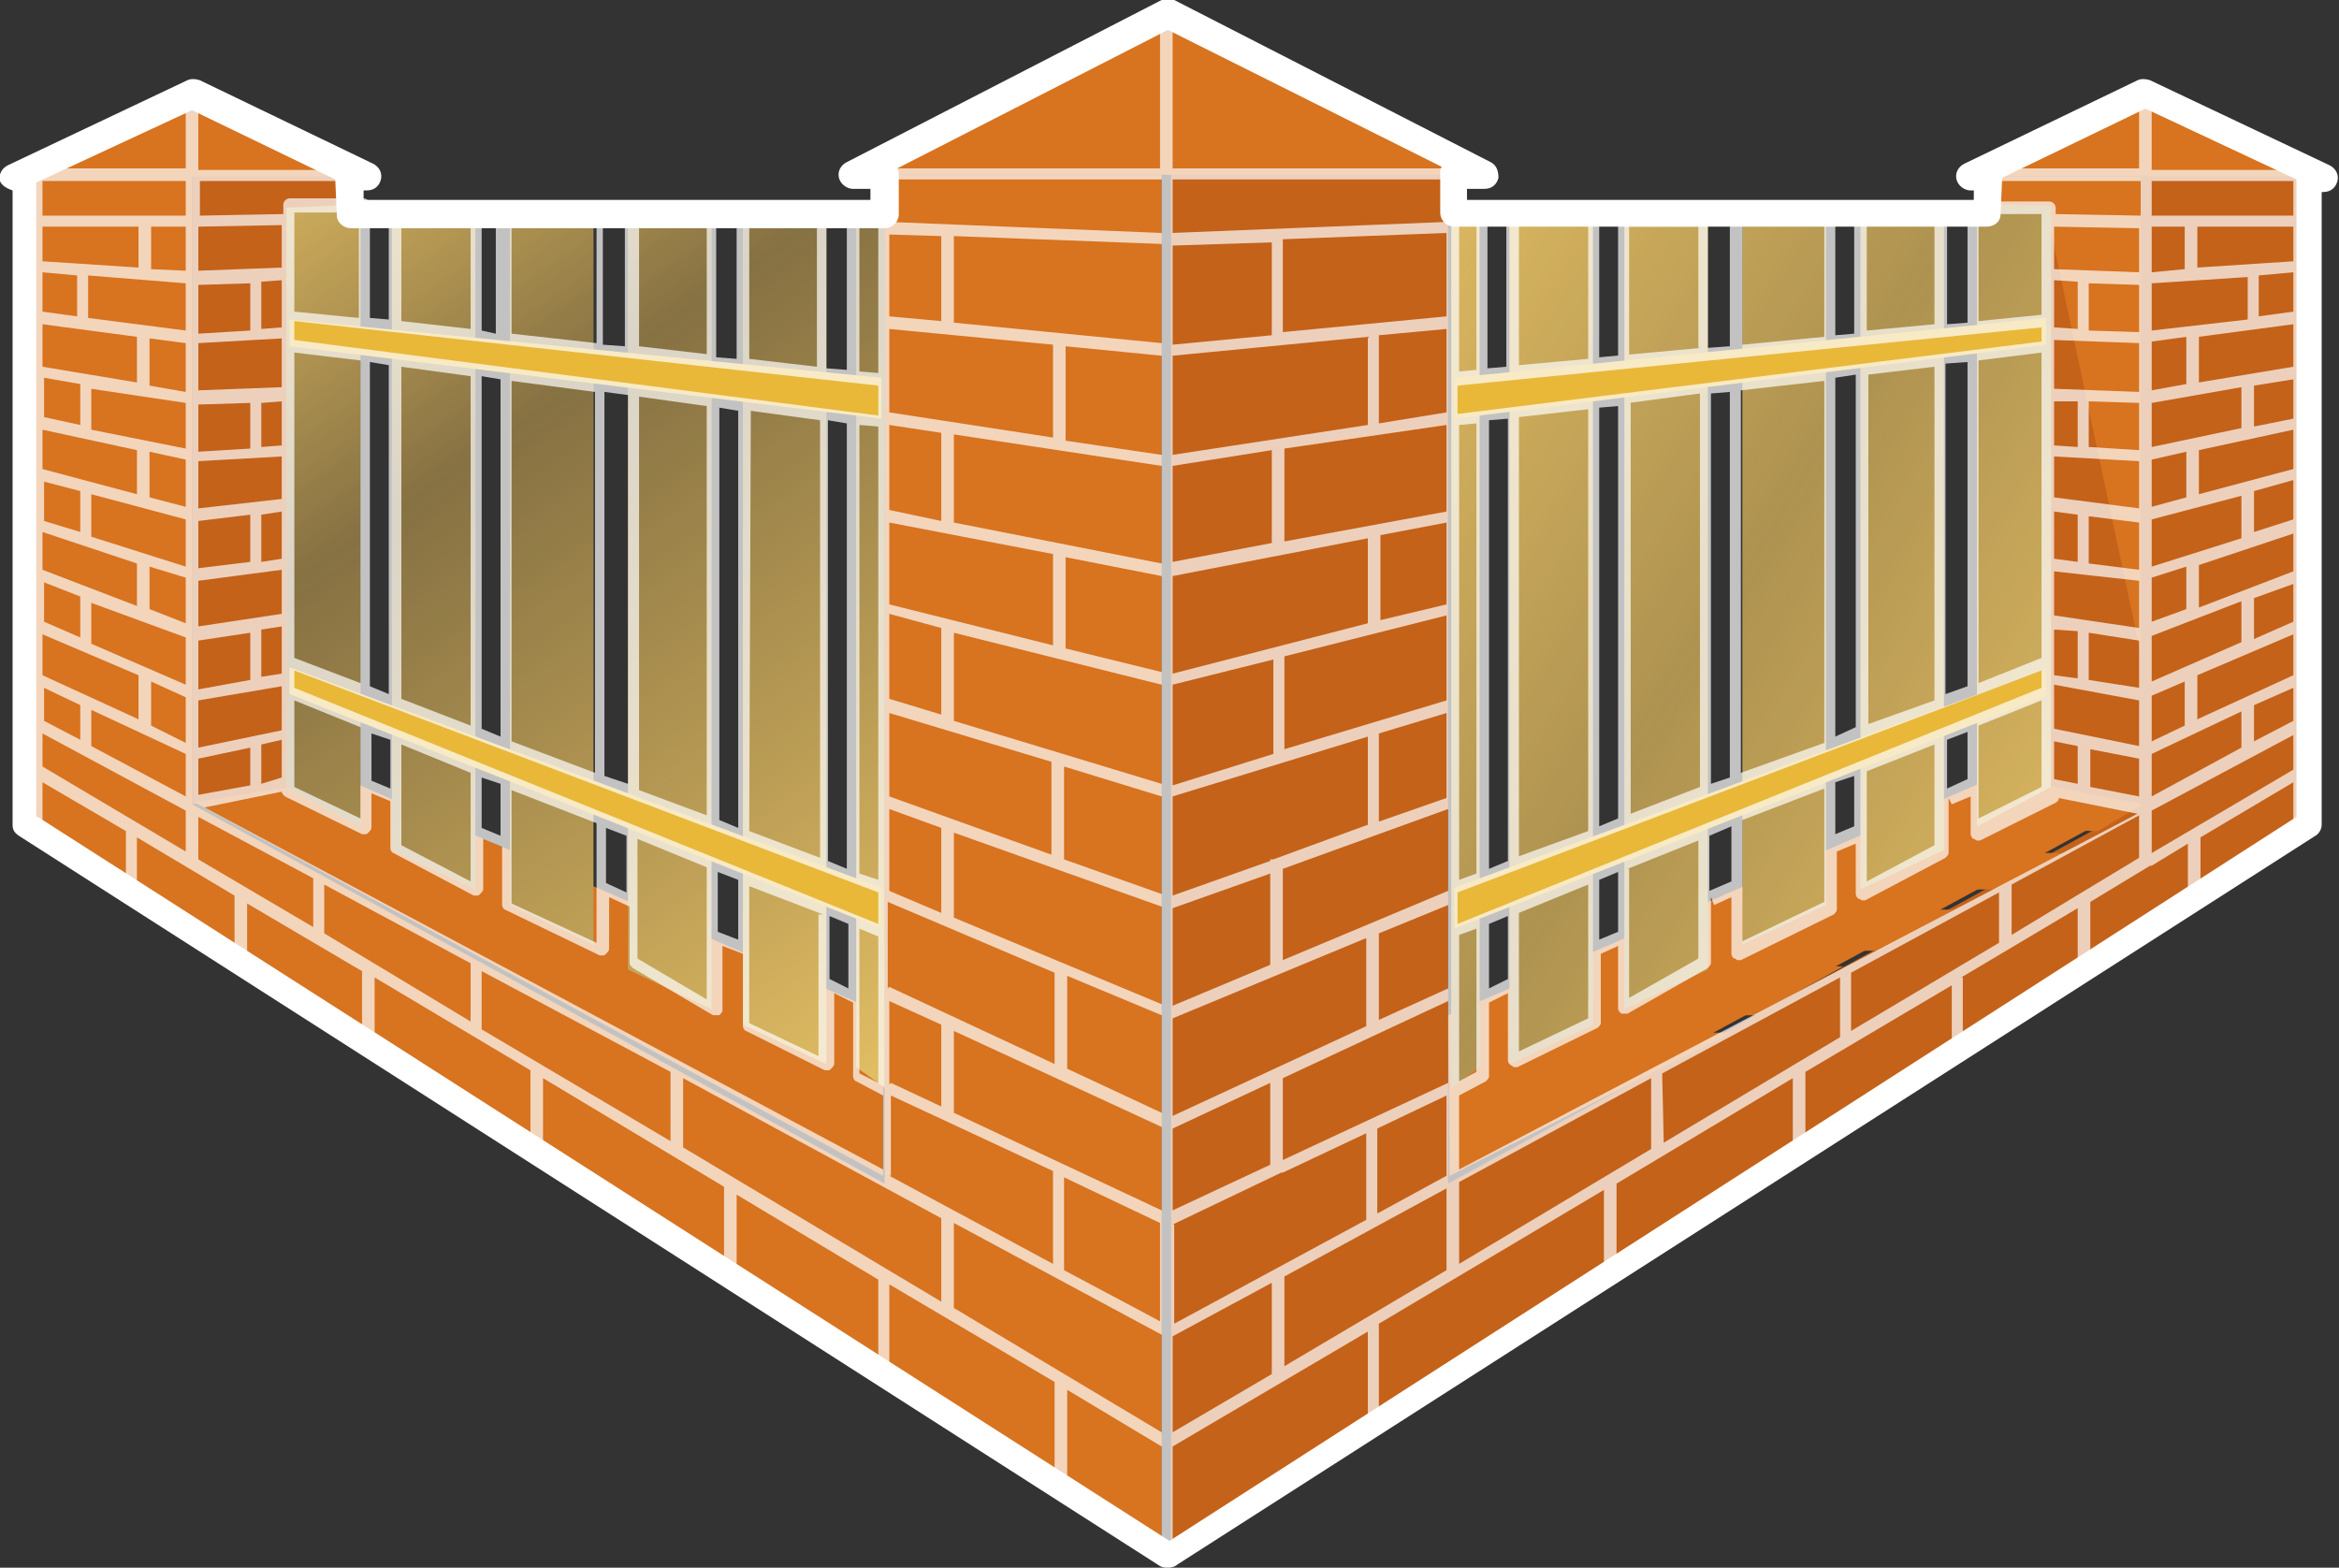 <?xml version="1.0" encoding="utf-8"?>
<!-- Generator: Adobe Illustrator 19.0.0, SVG Export Plug-In . SVG Version: 6.00 Build 0)  -->
<svg version="1.1" id="Layer_1" xmlns="http://www.w3.org/2000/svg" xmlns:xlink="http://www.w3.org/1999/xlink" x="0px" y="0px"
	 width="148.6px" height="99.6px" viewBox="0 0 148.6 99.6" style="enable-background:new 0 0 148.6 99.6;" xml:space="preserve">
<rect x="0" y="0" width="148.6" height="99.6" fill="#333333" stroke="none"/>
<style type="text/css">
	.st0{fill:#D8731F;}
	.st1{fill:#C4621A;}
	.st2{fill:#E9C365;}
	.st3{opacity:0.5;}
	.st4{fill:url(#XMLID_184_);}
	.st5{opacity:0.3;}
	.st6{fill:url(#XMLID_187_);}
	.st7{fill:#E9B839;}
	.st8{opacity:0.7;}
	.st9{fill:#FFFFFF;}
</style>
<g id="XMLID_17_">
	<g id="XMLID_2998_">
		<g id="XMLID_167_">
			<path id="XMLID_172_" class="st0" d="M56.2,75.2l-44-24.1v-40h-10v41.3l10,6.5v-0.1l44,28.5v0l17.6,10.8V11.1H56.2V75.2z
				 M126.2,11.1v38.3l9.8,1.8v-40H126.2z"/>
		</g>
	</g>
	<g id="XMLID_2982_">
		<g id="XMLID_162_">
			<path id="XMLID_164_" class="st1" d="M136,11.1v40l0,0v-9.6l-6-28.2v36.6l6,1.2L92,75.2V11.1H74.4v87.1L92,87.4v0l44-28.5v0.1
				l10-6.5V11.1H136z M12.2,51.1l9.7-1.8V11.1h-9.7V51.1z"/>
		</g>
	</g>
	<g id="XMLID_2960_">
		<g id="XMLID_222_">
			<path id="XMLID_223_" class="st0" d="M136.1,5.9l-11,5.3h22.4L136.1,5.9z M12.2,5.9L0.8,11.2h22.4L12.2,5.9z M74.1,1.1l-20.3,10
				h40.4L74.1,1.1z M12.4,51l43.7,23.7V64.4l-34.4-15L12.4,51z M92,64.5l0.1,10.2L135.8,51l-9.4-1.5L92,64.5z"/>
		</g>
	</g>
	<g id="XMLID_2926_">
		<g id="XMLID_582_">
			<path id="XMLID_583_" class="st0" d="M92.1,74.7l17.9-9.1l-17.7,0.2L92.1,74.7z M103,64.6l8.6-0.1l5.5-3.1l-8.8-0.1L103,64.6z
				 M110.8,60.5l8.6-0.1l4.7-2.6l-8.8-0.1L110.8,60.5z M118.2,56.6l8.6-0.1l4.3-2.3l-8.8-0.1L118.2,56.6z M125.4,52.7l7.9,0.1
				l2.8-1.7l-6.5-0.8L125.4,52.7z M136.1,5.9l0.4,5.3h11L136.1,5.9z M12.2,5.9l0.1,5.3h11L12.2,5.9z M74.1,1.1l0.1,10h20L74.1,1.1z
				 M12.4,51l31.3,7.9l-22-9.5L12.4,51z"/>
		</g>
	</g>
	<g id="XMLID_2893_">
		<g id="XMLID_306_">
			<path id="XMLID_307_" class="st2" d="M54.4,13v54.8l1.8,1.3V12.8L54.4,13z M47.2,65.1l5.3,2.5V12.8L47.2,13V65.1z M39.9,61.6
				l5.3,2.5V13l-5.3,0.2V61.6z M32.4,57.5l5.3,2.5V13l-5.3,0.2V57.5z M24.9,54l5.3,2.5V13l-5.3,0.2V54z M18.2,50l4.7,2.5V13
				l-4.7,0.2V50z"/>
		</g>
		<g id="XMLID_298_" class="st3">
			<linearGradient id="XMLID_184_" gradientUnits="userSpaceOnUse" x1="17.913" y1="3.477" x2="62.879" y2="68.411">
				<stop  offset="0" style="stop-color:#231F20;stop-opacity:0"/>
				<stop  offset="0.354" style="stop-color:#231F20"/>
				<stop  offset="1" style="stop-color:#231F20;stop-opacity:0"/>
			</linearGradient>
			<path id="XMLID_299_" class="st4" d="M54.4,13v54.8l1.8,1.3V12.8L54.4,13z M47.2,65.1l5.3,2.5V12.8L47.2,13V65.1z M39.9,61.6
				l5.3,2.5V13l-5.3,0.2V61.6z M32.4,57.5l5.3,2.5V13l-5.3,0.2V57.5z M24.9,54l5.3,2.5V13l-5.3,0.2V54z M18.2,50l4.7,2.5V13
				l-4.7,0.2V50z"/>
		</g>
	</g>
	<g id="XMLID_2860_">
		<g id="XMLID_290_">
			<path id="XMLID_291_" class="st2" d="M92.2,69.1l1.8-1.3V13l-1.8-0.2V69.1z M95.9,67.6l5.3-2.5V13l-5.3-0.2V67.6z M103.2,64.1
				l5.3-2.5V13.1l-5.3-0.2V64.1z M110.7,60l5.3-2.5V13.1l-5.3-0.2V60z M118.2,56.5l5.3-2.5V13.1l-5.3-0.2V56.5z M125.6,13v39.5
				l4.7-2.5V13.1L125.6,13z"/>
		</g>
		<g id="XMLID_282_" class="st5">
			<linearGradient id="XMLID_187_" gradientUnits="userSpaceOnUse" x1="76.848" y1="20.453" x2="140.925" y2="58.977">
				<stop  offset="0" style="stop-color:#231F20;stop-opacity:0"/>
				<stop  offset="0.5" style="stop-color:#231F20"/>
				<stop  offset="1" style="stop-color:#231F20;stop-opacity:0"/>
			</linearGradient>
			<path id="XMLID_283_" class="st6" d="M92.2,69.1l1.8-1.3V13l-1.8-0.2V69.1z M95.9,67.6l5.3-2.5V13l-5.3-0.2V67.6z M103.2,64.1
				l5.3-2.5V13.1l-5.3-0.2V64.1z M110.7,60l5.3-2.5V13.1l-5.3-0.2V60z M118.2,56.5l5.3-2.5V13.1l-5.3-0.2V56.5z M125.6,13v39.5
				l4.7-2.5V13.1L125.6,13z"/>
		</g>
	</g>
	<g id="XMLID_2847_">
		<g id="XMLID_170_">
			<path id="XMLID_171_" class="st7" d="M18.4,20.3V22L56,26.6V24L18.4,20.3z M18.4,44.1L56,59v-2.6L18.4,42.4V44.1z"/>
		</g>
	</g>
	<g id="XMLID_2834_">
		<g id="XMLID_213_">
			<path id="XMLID_214_" class="st7" d="M92.4,24v2.6l37.6-4.7v-1.7L92.4,24z M92.4,59l37.6-14.8v-1.7L92.4,56.4V59z"/>
		</g>
	</g>
	<g id="XMLID_21_" class="st8">
		<g id="XMLID_2378_">
			<path id="XMLID_2379_" class="st9" d="M147.7,10.8l-11.4-5.3c-0.1,0-0.2,0-0.3,0l-11,5.3c-0.2,0.1-0.2,0.3-0.2,0.4
				c0,0.2,0.2,0.3,0.4,0.3h0.8v1.3h-0.6c-0.2,0-0.4,0.2-0.4,0.4v7.3l-1.3,0.1v-6.9c0-0.2-0.2-0.4-0.4-0.4h-5.1
				c-0.2,0-0.4,0.2-0.4,0.4v7.5l-1.2,0.1v-7.6c0-0.2-0.2-0.4-0.4-0.4h-5.9c-0.2,0-0.4,0.2-0.4,0.4v8.3l-1.4,0.1v-8
				c0-0.2-0.2-0.3-0.3-0.3h-5.1c-0.2,0-0.3,0.2-0.3,0.3v8.5h0.7v-8.2h4.4v7.7h0.2l-6.5,0.6v-9c0-0.1,0-0.2-0.1-0.3
				c-0.1-0.1-0.2-0.1-0.3-0.1h0l-5.1,0c-0.2,0-0.4,0.2-0.4,0.4v9.6l-1.2,0.1v-9.8c0-0.2-0.2-0.4-0.4-0.4h-1.5v-1.8h1.6
				c0.2,0,0.3-0.1,0.4-0.3c0-0.2,0-0.3-0.2-0.4l-20.1-10c-0.1-0.1-0.2-0.1-0.3,0l-20.3,10c-0.2,0.1-0.2,0.3-0.2,0.4
				c0,0.2,0.2,0.3,0.4,0.3h1.8v1.9h-1.5c-0.2,0-0.4,0.2-0.4,0.4v9.8l-1.3-0.1v-9.7c0-0.2-0.2-0.4-0.4-0.4l-4.9,0
				c-0.1,0-0.2,0-0.3,0.1c-0.1,0.1-0.1,0.2-0.1,0.3v9.1l-1.3-0.1v-9c0-0.2-0.2-0.4-0.4-0.4h-5c-0.2,0-0.4,0.2-0.4,0.4V22l-1.4-0.1
				v-8.6c0-0.2-0.2-0.4-0.4-0.4h-6c-0.2,0-0.4,0.2-0.4,0.4v7.9L30.6,21v-7.8c0-0.2-0.2-0.4-0.4-0.4h-5.1c-0.2,0-0.4,0.2-0.4,0.4v7.1
				l-1.2-0.1V13c0-0.2-0.2-0.4-0.4-0.4h-0.7v-1.1h0.8c0.2,0,0.3-0.1,0.4-0.3c0-0.2,0-0.3-0.2-0.4l-11-5.3c-0.1,0-0.2-0.1-0.3,0
				L0.7,10.8c-0.2,0.1-0.2,0.2-0.2,0.4c0,0.2,0.2,0.3,0.4,0.3H2v41.3h0.6l-0.1,0.2L55.8,87v0.1h0.1L74,98.7c0.1,0,0.1,0.1,0.2,0.1
				s0.1,0,0.2-0.1l71.7-46h0.2V11.5h1.1c0.2,0,0.3-0.1,0.4-0.3C147.9,11.1,147.9,10.9,147.7,10.8z M13,51.3l4.9-1
				c0,0.1,0.1,0.2,0.2,0.3L23,53c0.1,0,0.1,0,0.2,0c0.1,0,0.1,0,0.2-0.1c0.1-0.1,0.2-0.2,0.2-0.3v-2.2l1.2,0.5v3
				c0,0.1,0.1,0.3,0.2,0.3l5.1,2.7c0.1,0,0.1,0,0.2,0c0.1,0,0.1,0,0.2-0.1c0.1-0.1,0.2-0.2,0.2-0.3v-3.2l1.2,0.5v3.7
				c0,0.1,0.1,0.3,0.2,0.3l6,2.9c0.1,0,0.1,0,0.2,0c0.1,0,0.1,0,0.2-0.1c0.1-0.1,0.2-0.2,0.2-0.3V57l1.3,0.6v3.6
				c0,0.1,0.1,0.2,0.2,0.3l5.1,3c0.1,0,0.1,0,0.2,0c0.1,0,0.1,0,0.2,0c0.1-0.1,0.2-0.2,0.2-0.3v-4.1l1.3,0.5v4.6
				c0,0.1,0.1,0.3,0.2,0.3l5,2.5c0,0,0.1,0,0.2,0c0.1,0,0.1,0,0.2-0.1c0.1-0.1,0.2-0.2,0.2-0.3v-4.5l1.2,0.6v4.7
				c0,0.1,0.1,0.3,0.2,0.3l1.7,0.9v4.7L13,51.3z M42.6,68.1v4.4l-12-7.1v-3.7L42.6,68.1z M29.9,61.2v3.7l-9.3-5.6v-3.1L29.9,61.2z
				 M2.7,48.7v-2.1l9.1,4.9v2.6L2.7,48.7z M11.8,18v3l-6.2-0.8v-2.7L11.8,18z M9.6,17.1v-2.7l2.2,0v2.8L9.6,17.1z M9.5,21.5l2.3,0.3
				v3.1l-2.3-0.4V21.5z M11.8,25.6v2.9l-6-1.2v-2.6L11.8,25.6z M9.5,28.7l2.3,0.5v3l-2.3-0.6V28.7z M11.8,33v3l-6-1.9v-2.7L11.8,33z
				 M9.5,36l2.3,0.7v2.9l-2.3-0.9V36z M11.8,40.5v3l-6-2.6v-2.6L11.8,40.5z M9.6,43.3l2.2,1v2.9l-2.2-1.1V43.3z M11.8,47.9v2.7
				l-6-3.2v-2.3L11.8,47.9z M11.8,13.7l-9.1,0v-2.2h9.1V13.7z M8.8,14.4V17l-6.1-0.4v-2.2L8.8,14.4z M4.9,17.5v2.6l-2.2-0.3v-2.5
				L4.9,17.5z M8.7,21.4v2.9l-6-1v-2.7L8.7,21.4z M5.1,24.4v2.6l-2.3-0.5v-2.5L5.1,24.4z M8.7,28.6v2.8l-6-1.6v-2.5L8.7,28.6z
				 M5.1,31.2v2.6l-2.3-0.7v-2.5L5.1,31.2z M8.7,35.8v2.7l-6-2.3v-2.4L8.7,35.8z M5.1,37.9v2.6l-2.3-1V37L5.1,37.9z M8.8,42.9v2.8
				l-6.1-2.8v-2.6L8.8,42.9z M5.1,44.8V47l-2.3-1.2v-2.1L5.1,44.8z M12.6,51.9l7.3,3.9v3.1l-7.3-4.3V51.9z M16.6,49.8l0-2.5l1.3-0.3
				v2.4L16.6,49.8z M17.9,42.8L16.6,43v-3l1.3-0.2V42.8z M17.9,35.5l-1.3,0.2v-3l1.3-0.2V35.5z M17.9,28.3l-1.3,0.1v-2.8l1.3-0.1
				V28.3z M17.9,20.8l-1.3,0.1v-3l1.3-0.1V20.8z M55.8,56.7v2l-37.1-15v-1.1L55.8,56.7z M18.7,41.8V22.4l4.2,0.5v20.5L18.7,41.8z
				 M23.5,43.6V23l1.2,0.2v20.9L23.5,43.6z M25.5,44.4V23.3l4.4,0.6v22.2L25.5,44.4z M30.6,46.3V23.9l1.2,0.2v22.7L30.6,46.3z
				 M32.5,47.1V24.2l5.3,0.7v24.2L32.5,47.1z M38.4,49.3V24.9l1.5,0.2v24.7L38.4,49.3z M40.6,50.2V25.2l4.3,0.6v26L40.6,50.2z
				 M45.7,52.1V25.9l1.2,0.2v26.5L45.7,52.1z M47.6,52.8L47.6,52.8l0.1-26.7l4.4,0.6v27.8L47.6,52.8z M52.6,54.7v-28l1.2,0.2v28.3
				L52.6,54.7z M55.8,59.5v9.3l-1.2-0.6V59L55.8,59.5z M53.9,58.7v4.1l-1.2-0.6v-4L53.9,58.7z M52.3,58.1H52v9l-4.4-2.1v-8.7
				L52.3,58.1z M46.9,55.9L46.9,55.9l0,3.8l-1.3-0.5v-3.8L46.9,55.9z M44.9,55.1v8.4l-4.4-2.6v-7.6L44.9,55.1z M39.8,53.1v3.6
				l-1.3-0.6v-3.5L39.8,53.1z M37.9,52.3v7.6l-5.4-2.5v-7.2L37.9,52.3z M31.8,49.8v3.3l-1.2-0.5v-3.2L31.8,49.8z M29.9,49.1v6.9
				l-4.4-2.3v-6.4L29.9,49.1z M24.8,47v3.1l-1.2-0.5v-3L24.8,47z M22.9,46.2V52l-4.2-2v-5.5L22.9,46.2z M54.6,55.5V27l1.2,0.1v28.8
				L54.6,55.5z M54.6,14.1h1.2v9.6l-1.2-0.1V14.1z M47.6,14l4.3,0v9.3l-4.3-0.5V14z M40.6,14h4.3v8.5l-4.3-0.5V14z M32.5,13.6h5.4
				v8.2l-5.4-0.6V13.6z M25.5,13.6h4.4v7.3l-4.4-0.5V13.6z M55.8,24.5v1.9l-37.1-4.8v-1.2L55.8,24.5z M22.8,13.4v6.8l-4.1-0.4v-6.3
				H22.8z M12.6,6.4l9.1,4.4h-9.1V6.4z M12.6,11.5h9.2v1.1h-3.4c-0.2,0-0.4,0.2-0.4,0.4v0.6l-5.3,0.1V11.5z M12.6,14.4l5.3-0.1v2.7
				l-5.3,0.2V14.4z M12.6,18.1l3.3-0.1v3l-3.3,0.2V18.1z M12.6,21.8l5.3-0.3v3.1l-5.3,0.2V21.8z M12.6,25.7l3.3-0.1v2.9l-3.3,0.2
				V25.7z M12.6,29.3l5.3-0.3v2.7l-5.3,0.6V29.3z M12.6,33.1l3.3-0.4v3l-3.3,0.4V33.1z M12.6,36.9l5.3-0.7v2.8l-5.3,0.8V36.9z
				 M12.6,40.7l3.3-0.5v3l-3.3,0.6V40.7z M12.6,44.5l5.3-0.9v2.8l-5.3,1.1V44.5z M12.6,48.2l3.3-0.7l0,2.4l-3.3,0.6V48.2z M11.8,6.4
				v4.3H2.6L11.8,6.4z M2.7,52.5v-2.8L8,52.8v2.7l-5.1-3.2L2.7,52.5z M14.9,60l-6.2-4v-2.8l6.2,3.7V60z M23,65.2l-7.3-4.7v-3.1
				l7.3,4.3V65.2z M33.7,72l-9.9-6.4v-3.5l9.9,5.9V72z M46,79.9l-11.5-7.4v-4L46,75.4V79.9z M55.8,86.2l-9-5.8v-4.5l9,5.4V86.2z
				 M43.4,72.9v-4.4l16.4,8.9v5.3L43.4,72.9z M66.9,21.9v5.9l-10.4-1.6v-5.3L66.9,21.9z M56.5,20.1v-5.2l3.3,0.1v5.4L56.5,20.1z
				 M59.8,27.5v5.6l-3.3-0.7V27L59.8,27.5z M66.9,35.2V41l-10.4-2.6v-5.2L66.9,35.2z M59.8,39.9v5.5l-3.3-1l0,0v-5.4L59.8,39.9z
				 M66.8,48.4v5.9l-10.3-3.7l0,0.1v-5.4L66.8,48.4z M59.8,52.6V58l-3.3-1.4l0,0.1v-5.3L59.8,52.6z M67,61.8v5.8l-10.5-4.9l-0.1,0.1
				v-5.5L67,61.8z M59.8,65.1v5.2l-3.2-1.5l-0.1,0.1v-5.3L59.8,65.1z M66.9,74.4l0,5.9l-10.4-5.6h0.1v-5.1L66.9,74.4z M67,93.3
				l-10.5-6.7v-5L67,87.8V93.3z M73.8,97.7l-6-3.9v-5.5l6,3.6V97.7z M73.8,91l-13.2-7.9v-5.4l13.2,7.1V91z M73.8,84l-6.2-3.3l0,0
				l0-5.9l6.1,2.9V84z M73.8,76.9l-13.2-6.2v-5.2l13.2,6.1V76.9z M73.8,70.7l-6-2.8v-5.9l6,2.5V70.7z M73.8,63.8l-13.2-5.5v-5.4
				l13.2,4.7V63.8z M73.8,56.8l-6.2-2.2v-5.9l6.2,1.9V56.8z M73.8,49.8l-13.2-4v-5.6l13.2,3.3V49.8z M73.8,42.7l-6.1-1.5v-5.8
				l6.1,1.2V42.7z M73.8,35.8l-13.2-2.6v-5.6l13.2,2V35.8z M73.8,28.9l-6.1-0.9v-6l6.1,0.6V28.9z M73.8,21.8l-13.2-1.3V15l13.2,0.5
				V21.8z M73.8,14.8l-17.3-0.7v-2.7h17.3V14.8z M73.8,10.7H55.5l18.2-9V10.7z M127.8,59.4v-3.2l8.1-4.4v2.7L127.8,59.4z M92.7,74.3
				v-4.7l1.7-0.9c0.1-0.1,0.2-0.2,0.2-0.3v-4.7l1.2-0.6v4.3c0,0.1,0.1,0.2,0.2,0.3c0.1,0,0.1,0.1,0.2,0.1c0.1,0,0.1,0,0.2,0l5.1-2.5
				c0.1-0.1,0.2-0.2,0.2-0.3v-4.5l0,0.1l1.1-0.5v4c0,0.1,0.1,0.2,0.2,0.3c0.1,0,0.1,0,0.2,0c0.1,0,0.1,0,0.2,0l5.1-2.9
				c0.1-0.1,0.2-0.2,0.2-0.3v-4.2l0.2,0.5l1.1-0.5v3.6c0,0.1,0.1,0.3,0.2,0.3c0.1,0,0.1,0.1,0.2,0.1c0.1,0,0.1,0,0.2,0l5.9-2.9
				c0.1-0.1,0.2-0.2,0.2-0.3v-3.7l1.2-0.5v3.2c0,0.1,0.1,0.3,0.2,0.3c0.1,0,0.1,0.1,0.2,0.1c0.1,0,0.1,0,0.2,0l5.1-2.7
				c0.1-0.1,0.2-0.2,0.2-0.3v-3.5l0.2,0.4l1.2-0.5v2.4c0,0.1,0.1,0.3,0.2,0.3c0.1,0,0.1,0.1,0.2,0.1c0.1,0,0.1,0,0.2,0l4.8-2.4
				c0.1-0.1,0.2-0.1,0.2-0.3l5,1L92.7,74.3z M127,56.7v3.2l-9.4,5.6v-3.7L127,56.7z M105.6,68.2l11.3-6.1v3.8l-11.2,6.7L105.6,68.2
				L105.6,68.2z M92.7,27l1.1-0.1v28.6l-1.1,0.4V27z M129.7,42.6v1.1l-37.1,15v-2L129.7,42.6z M94.6,55.2V26.7l1.2-0.1v28.1
				L94.6,55.2z M96.5,54.4V26.5l4.4-0.5v26.8L96.5,54.4z M101.6,52.5V25.9l1.2-0.1V52L101.6,52.5z M103.5,25.6l4.5-0.6v25l-4.4,1.7
				V25.6H103.5z M108.7,49.8V25l1.2-0.1v24.5L108.7,49.8z M110.6,49.1V24.8l5.3-0.6v23L110.6,49.1z M116.6,46.8V24l1.3-0.2v22.4
				L116.6,46.8z M118.7,46V23.8l4.2-0.5v21.2L118.7,46z M123.6,44.1v-21L125,23v20.6L123.6,44.1z M125.7,43.4V22.9l4-0.5v19.4
				L125.7,43.4z M129.7,44.5V50l-4,2v-5.9L129.7,44.5z M125,46.5v3l-1.3,0.6V47L125,46.5z M122.9,47.3v6.4l-4.3,2.3V49L122.9,47.3z
				 M117.8,49.3v3.2l-1.2,0.5v-3.3L117.8,49.3z M115.9,50.1v7.2l-5.2,2.5v-7.7L115.9,50.1z M108.6,53.1l1.4-0.6v3.5l-1.4,0.6
				L108.6,53.1L108.6,53.1z M103.4,55.2l4.5-1.8v7.5l-4.4,2.5v-8.2H103.4z M102.8,55.4v3.8l-1.2,0.5v-3.8L102.8,55.4z M100.9,56.2
				v8.5l-4.4,2.1V58L100.9,56.2z M95.8,58.2v4l-1.2,0.6v-4.1L95.8,58.2z M93.8,59v9.1l-1.1,0.6v-9.3L93.8,59z M92.7,75.1l12.2-6.6
				V73l-12.2,7.3V75.1z M135.9,50.6l-3.1-0.6l0-2.4l3.1,0.6c0,0,0,0,0,0V50.6z M135.9,43.7L135.9,43.7l-3.2-0.5v-3l3.2,0.5
				c0,0,0,0,0,0V43.7z M135.9,36.2L135.9,36.2l-3.2-0.4v-3l3.2,0.4c0,0,0,0,0,0V36.2z M135.9,28.6L135.9,28.6l-3.2-0.2v-2.9l3.2,0.1
				V28.6z M135.9,21.1l-3.2-0.1v-3l3.2,0.1V21.1z M135.9,17.3l-5.4-0.2v-2.7l5.4,0.1V17.3z M132,17.9v3l-1.5-0.1v-3L132,17.9z
				 M135.9,21.8v3.1l-5.4-0.2v-3.1L135.9,21.8z M132,25.5v2.9l-1.5-0.1v-2.8L132,25.5z M135.9,29.3v3l0,0l-5.4-0.7V29L135.9,29.3z
				 M132,32.7v3l-1.5-0.2v-3L132,32.7z M135.9,36.9C135.9,37,135.9,37,135.9,36.9l0,3l0,0l-5.4-0.8v-2.8L135.9,36.9z M132,40.1v3
				l-1.5-0.2v-2.9L132,40.1z M135.9,44.5C135.9,44.5,135.9,44.5,135.9,44.5l0,2.9l0,0l-5.4-1.1v-2.8L135.9,44.5z M132,47.4l0,2.4
				l-1.5-0.3v-2.4L132,47.4z M136.7,51.5l9-4.8v2.2l-9,5.3V51.5z M145.7,16.6l-6.1,0.4v-2.6l6.1,0V16.6z M143.5,17.5l2.2-0.2v2.5
				l-2.2,0.3V17.5z M145.7,20.6v2.7l-6,1v-2.9L145.7,20.6z M143.2,24.5l2.5-0.4v2.5l-2.5,0.5V24.5z M145.7,27.3v2.5l-6,1.6v-2.8
				L145.7,27.3z M143.2,31.2l2.5-0.7v2.5l-2.5,0.8V31.2z M145.7,33.9v2.4l-6,2.3v-2.7L145.7,33.9z M143.2,38l2.5-0.9v2.4l-2.5,1.1
				V38z M145.7,40.3v2.6l-6.1,2.8v-2.8L145.7,40.3z M145.7,43.7v2.1l-2.5,1.3v-2.3L145.7,43.7z M145.7,49.7v2.5l-5.9,3.8v-2.8
				L145.7,49.7z M136.7,6.5l9.2,4.3h-9.2V6.5z M136.7,11.5h9v2.2l-9,0V11.5z M136.7,14.4l2.1,0v2.7l-2.1,0.2V14.4z M136.7,18
				l6.1-0.4v2.7l-6.1,0.7V18z M136.7,21.7l2.2-0.3v3l-2.2,0.4V21.7z M136.7,25.6l5.7-1v2.6l-5.7,1.2V25.6z M136.7,29.2l2.2-0.5v2.9
				l-2.2,0.6V29.2z M136.7,33l5.7-1.5v2.7l-5.7,1.8V33z M136.7,36.7l2.2-0.7v2.7l-2.2,0.8V36.7z M136.7,40.4l5.7-2.2v2.6l-5.7,2.5
				V40.4z M136.7,44.2l2.1-0.9v2.8l-2.1,1V44.2z M142.4,45.2v2.3l-5.7,3.1v-2.7L142.4,45.2z M135.9,6.3v4.4h-9.1L135.9,6.3z
				 M126.7,11.5h9.3v2.2l-5.4-0.1v-0.4c0-0.2-0.2-0.4-0.4-0.4h-3.4V11.5z M125.7,13.6h4V20l-4,0.4V13.6z M118.6,14h4.3v6.6l-4.3,0.4
				V14z M110.7,14.1h5.2v7.3l-5.2,0.5V14.1z M96.5,14.1l4.4,0v8.7l-4.4,0.4V14.1z M129.7,20.8v0.9l-37.1,4.6v-1.8L129.7,20.8z
				 M93.8,14v9.5l-1.1,0.1V14H93.8z M74.5,1.6l18.2,9.1H74.5V1.6z M74.5,11.4h17.4v2.7l-17.4,0.7V11.4z M87.5,77.1v-5.4l4.4-2.1v5.1
				L87.5,77.1z M91.9,75.5v5.2l-10.3,6.1v-5.7L91.9,75.5z M81.5,73.7v-5.2l10.5-4.9v5.2L81.5,73.7z M87.6,64.8v-5.5l4.4-1.8v5.3
				L87.6,64.8z M81.5,61v-5.8l10.5-3.8v5.2L81.5,61z M87.6,52.2v-5.6l4.3-1.3v5.4L87.6,52.2z M81.6,47.6v-5.9l10.3-2.6v5.4
				L81.6,47.6z M87.7,39.4V34l4.2-0.8v5.2L87.7,39.4z M81.6,34.4v-5.9L91.9,27v5.5L81.6,34.4z M87.6,26.9v-5.6l4.3-0.4v5.3
				L87.6,26.9z M81.5,21.1v-5.9l10.4-0.4v5.3L81.5,21.1z M74.5,15.6l6.3-0.2v5.9l-6.3,0.6V15.6z M74.5,22.6l12.4-1.2V27l-12.4,1.9
				V22.6z M74.5,29.6l6.3-1v5.9l-6.3,1.2V29.6z M74.5,36.6l12.4-2.4v5.4l-12.4,3.2V36.6z M74.5,43.5l6.4-1.6v6l-6.4,2V43.5z
				 M74.5,50.6l12.4-3.8v5.6l-6,2.2h-0.2v0.1l-6.2,2.2V50.6z M74.5,57.7l6.2-2.2v5.8l-6.2,2.6V57.7z M74.5,64.7l12.3-5.1v5.6
				l-12.3,5.7V64.7z M74.5,71.7l6.2-2.9V74l-6.2,2.9V71.7z M74.5,77.8l6.9-3.3h0.1v0l5.3-2.5v5.5l-12.2,6.6V77.8z M74.5,84.9
				l6.3-3.4v5.8L74.5,91V84.9z M86.9,89.9l-12.4,7.9v-5.9l12.4-7.3V89.9z M101.9,80.3l-14.3,9.1v-5.3l14.3-8.5V80.3z M113.9,72.6
				l-11.2,7.2v-4.6l11.2-6.7V72.6z M124,66.1l-9.3,6v-4l9.3-5.5V66.1z M132.1,60.9l-7.4,4.7v-3.5h-0.1l7.4-4.4V60.9z M132.8,57.3
				l3.8-2.3h0.1v0l2.3-1.4v2.9l-6.2,4V57.3z"/>
		</g>
	</g>
	<path id="XMLID_18_" class="st9" d="M74.2,99.6c-0.2,0-0.3,0-0.5-0.1L1.2,53.1c-0.3-0.2-0.4-0.4-0.4-0.7V12.1
		C0.5,12,0.1,11.8,0,11.5c-0.1-0.4,0.1-0.8,0.5-1l11.4-5.4c0.2-0.1,0.5-0.1,0.8,0l11,5.3c0.4,0.2,0.6,0.6,0.5,1
		c-0.1,0.4-0.4,0.7-0.9,0.7h-0.2l0,0.6h32.2V12h-1.1c-0.4,0-0.8-0.3-0.9-0.7c-0.1-0.4,0.1-0.8,0.5-1l20-10.3c0.2-0.1,0.5-0.1,0.8,0
		l20.1,10.3c0.4,0.2,0.5,0.6,0.5,1c-0.1,0.4-0.4,0.7-0.9,0.7h-1.1v0.7h32.2l0-0.6h-0.2c-0.4,0-0.8-0.3-0.9-0.7
		c-0.1-0.4,0.1-0.8,0.5-1l11-5.3c0.2-0.1,0.5-0.1,0.8,0l11.4,5.4c0.4,0.2,0.6,0.6,0.5,1c-0.1,0.4-0.4,0.7-0.9,0.7h-0.1v40.2
		c0,0.3-0.2,0.6-0.4,0.7L74.8,99.4C74.7,99.5,74.5,99.6,74.2,99.6C74.3,99.5,74.3,99.6,74.2,99.6z M2.4,51.9l71.9,46l71.6-46V11.4
		l-9.6-4.5l-9.1,4.4v0l-0.1,2.3c0,0.5-0.4,0.8-0.9,0.8H92.4c-0.5,0-0.9-0.4-0.9-0.9v-2.5c0-0.2,0-0.3,0.1-0.4L74.2,1.9L57,10.7
		c0.1,0.1,0.1,0.3,0.1,0.4v2.5c0,0.5-0.4,0.9-0.9,0.9H22.3c-0.5,0-0.9-0.4-0.9-0.8l-0.1-2.3c0,0,0,0,0,0l-9.1-4.4l-9.9,4.6V51.9z"/>
</g>
</svg>
